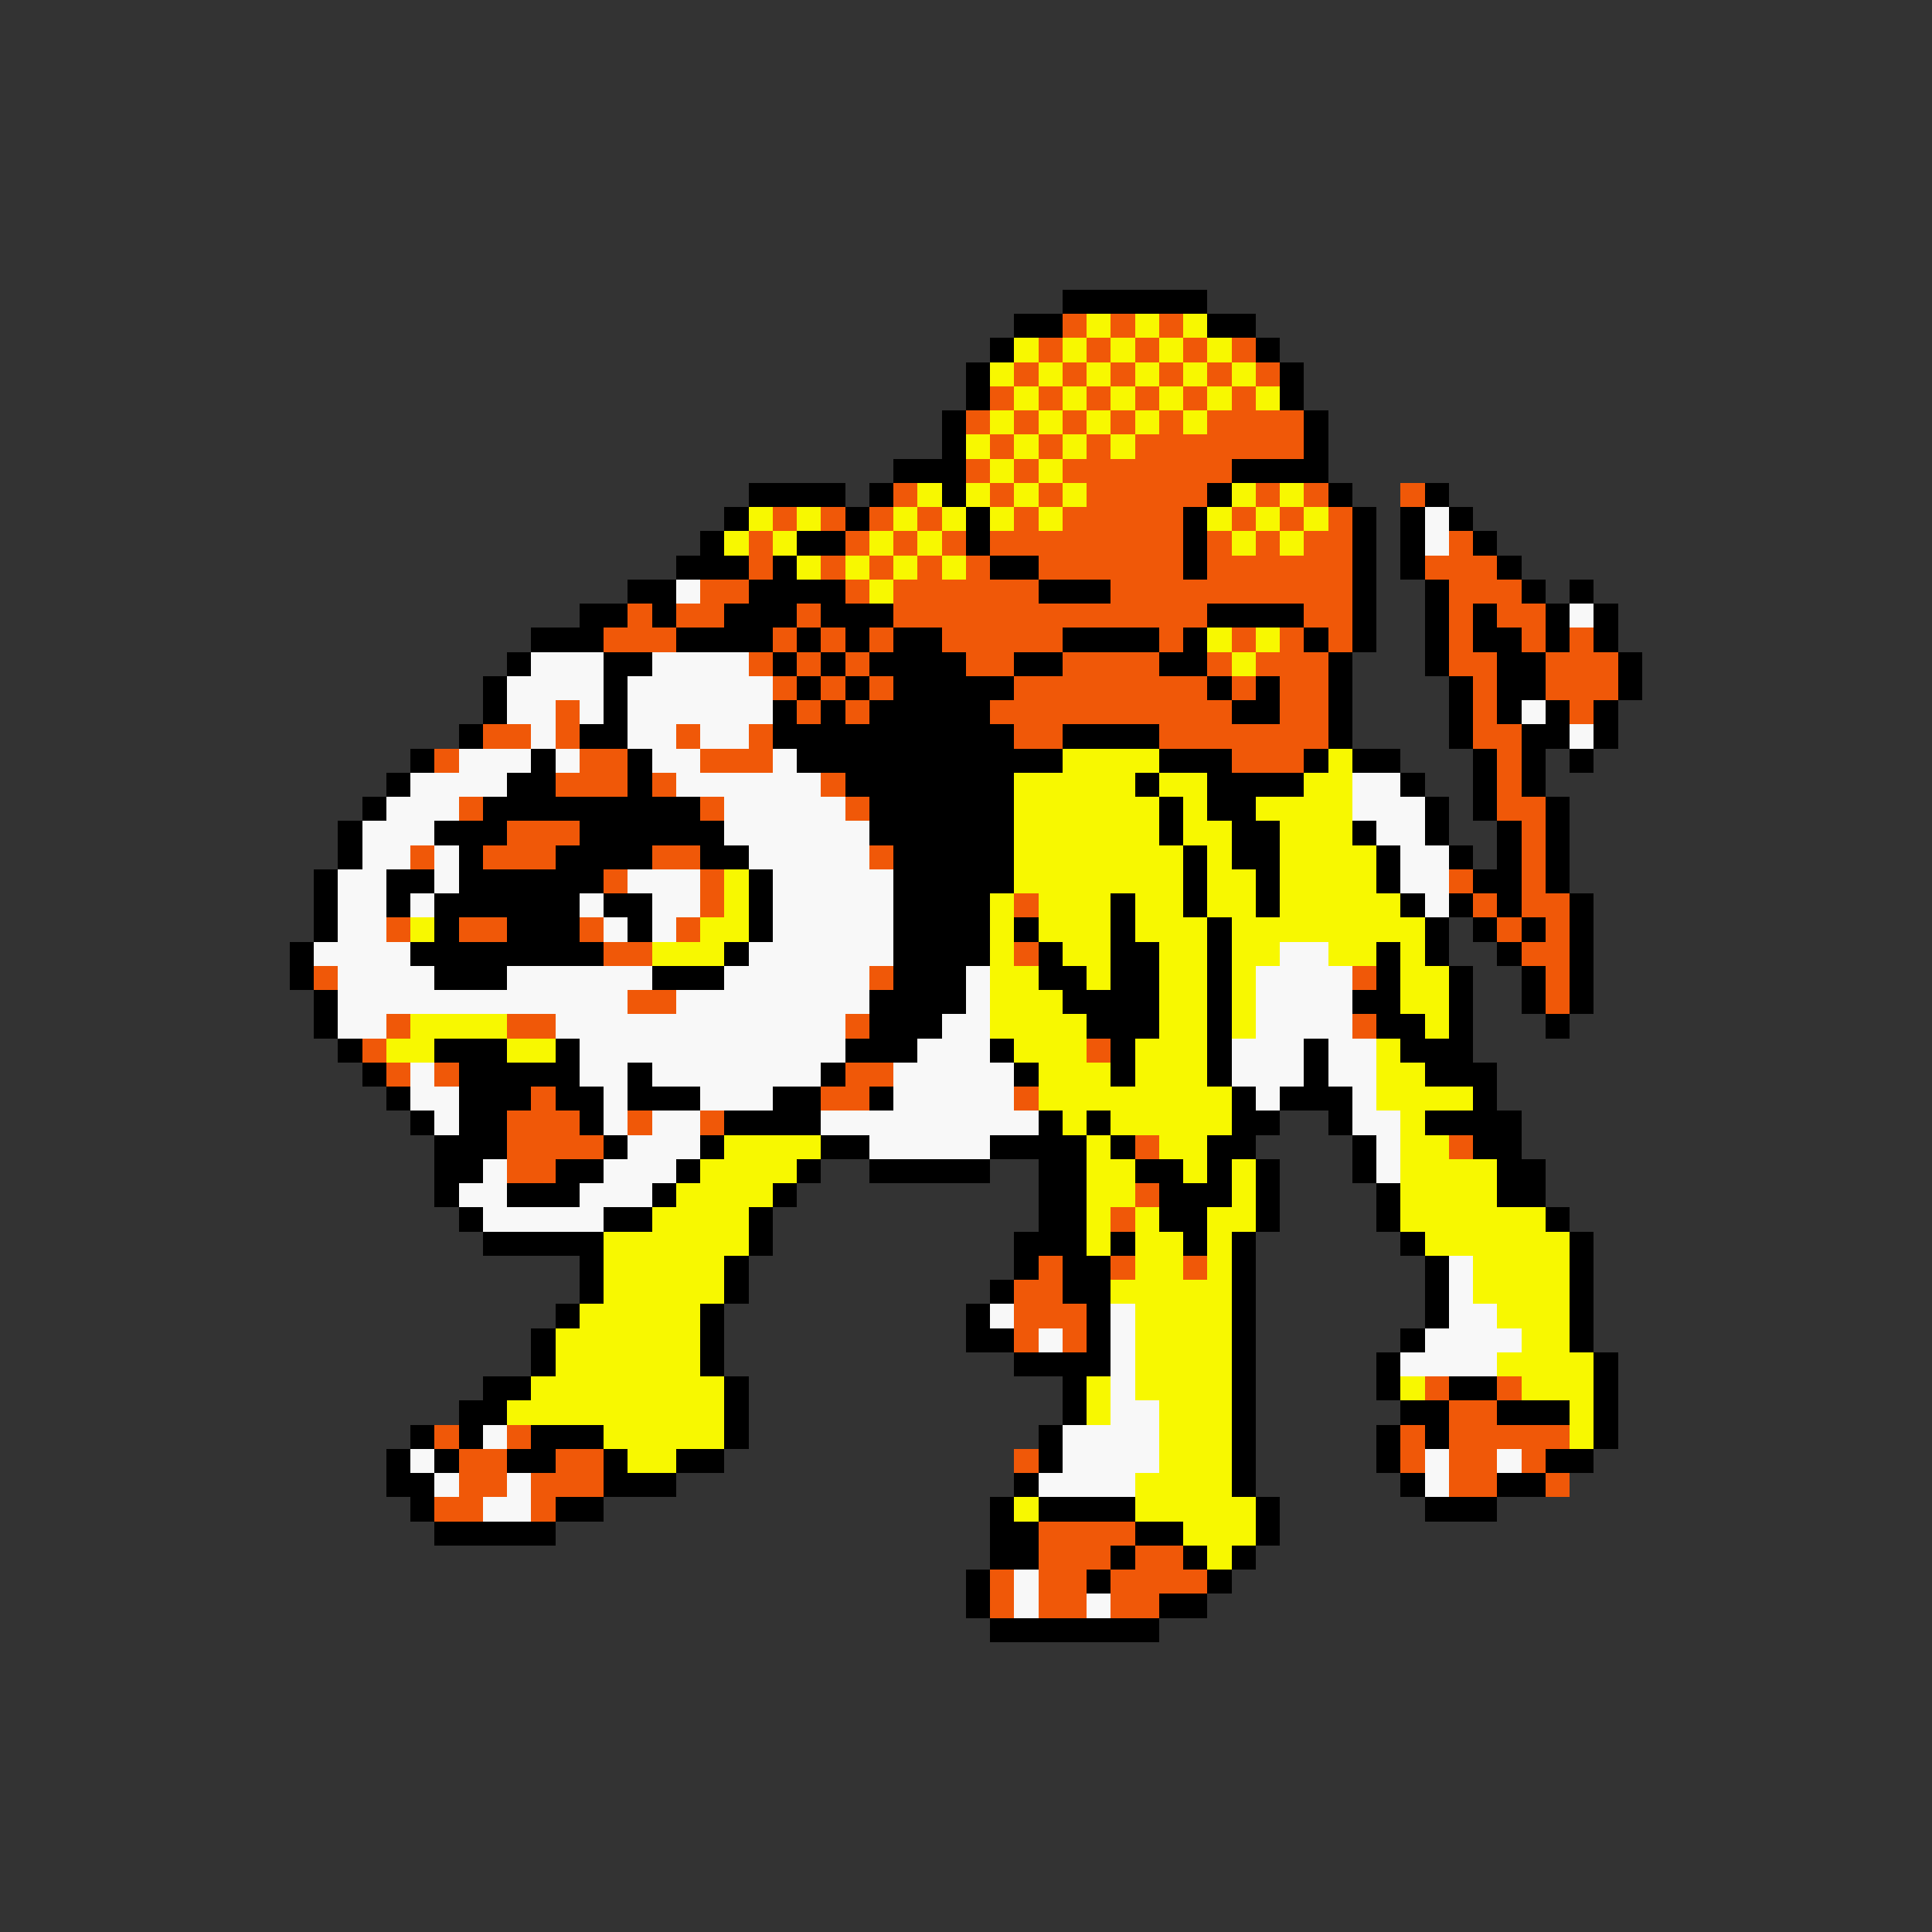 <svg xmlns="http://www.w3.org/2000/svg" viewBox="0 -0.5 80 80" shape-rendering="crispEdges">
<rect x="0" y="-0.5" width="80" height="80" fill="#333333" stroke="none"/>
<path stroke="#000000" d="M44 12h6M42 13h2M50 13h2M41 14h1M52 14h1M40 15h1M53 15h1M40 16h1M53 16h1M39 17h1M54 17h1M39 18h1M54 18h1M37 19h3M51 19h4M31 20h4M36 20h1M39 20h1M50 20h1M55 20h1M59 20h1M30 21h1M35 21h1M40 21h1M49 21h1M56 21h1M58 21h1M60 21h1M29 22h1M33 22h2M40 22h1M49 22h1M56 22h1M58 22h1M61 22h1M28 23h3M32 23h1M41 23h2M49 23h1M56 23h1M58 23h1M62 23h1M26 24h2M31 24h4M43 24h3M56 24h1M59 24h1M63 24h1M65 24h1M24 25h2M27 25h1M30 25h3M34 25h3M50 25h4M56 25h1M59 25h1M61 25h1M64 25h1M66 25h1M22 26h3M28 26h4M33 26h1M35 26h1M37 26h2M44 26h4M49 26h1M54 26h1M56 26h1M59 26h1M61 26h2M64 26h1M66 26h1M21 27h1M25 27h2M32 27h1M34 27h1M36 27h4M42 27h2M48 27h2M55 27h1M59 27h1M62 27h2M67 27h1M20 28h1M25 28h1M33 28h1M35 28h1M37 28h5M50 28h1M52 28h1M55 28h1M60 28h1M62 28h2M67 28h1M20 29h1M25 29h1M32 29h1M34 29h1M36 29h5M51 29h2M55 29h1M60 29h1M62 29h1M64 29h1M66 29h1M19 30h1M24 30h2M32 30h10M44 30h4M55 30h1M60 30h1M63 30h2M66 30h1M17 31h1M22 31h1M26 31h1M33 31h11M48 31h3M54 31h1M56 31h2M61 31h1M63 31h1M65 31h1M16 32h1M21 32h2M26 32h1M35 32h7M47 32h1M50 32h4M58 32h1M61 32h1M63 32h1M15 33h1M20 33h9M36 33h6M48 33h1M50 33h2M59 33h1M61 33h1M64 33h1M14 34h1M18 34h3M24 34h6M36 34h6M48 34h1M51 34h2M56 34h1M59 34h1M62 34h1M64 34h1M14 35h1M19 35h1M23 35h4M29 35h2M37 35h5M49 35h1M51 35h2M57 35h1M60 35h1M62 35h1M64 35h1M13 36h1M16 36h2M19 36h6M31 36h1M37 36h5M49 36h1M52 36h1M57 36h1M61 36h2M64 36h1M13 37h1M16 37h1M18 37h6M25 37h2M31 37h1M37 37h4M46 37h1M49 37h1M52 37h1M58 37h1M60 37h1M62 37h1M65 37h1M13 38h1M18 38h1M21 38h3M26 38h1M31 38h1M37 38h4M42 38h1M46 38h1M50 38h1M59 38h1M61 38h1M63 38h1M65 38h1M12 39h1M17 39h8M30 39h1M37 39h4M43 39h1M46 39h2M50 39h1M57 39h1M59 39h1M62 39h1M65 39h1M12 40h1M18 40h3M27 40h3M37 40h3M43 40h2M46 40h2M50 40h1M57 40h1M60 40h1M63 40h1M65 40h1M13 41h1M36 41h4M44 41h4M50 41h1M56 41h2M60 41h1M63 41h1M65 41h1M13 42h1M36 42h3M45 42h3M50 42h1M57 42h2M60 42h1M64 42h1M14 43h1M18 43h3M23 43h1M35 43h3M41 43h1M46 43h1M50 43h1M54 43h1M58 43h3M15 44h1M19 44h5M26 44h1M34 44h1M42 44h1M46 44h1M50 44h1M54 44h1M59 44h3M16 45h1M19 45h3M23 45h2M26 45h3M32 45h2M36 45h1M51 45h1M53 45h3M61 45h1M17 46h1M19 46h2M24 46h1M30 46h4M43 46h1M45 46h1M51 46h2M55 46h1M59 46h4M18 47h3M25 47h1M29 47h1M34 47h2M41 47h4M46 47h1M50 47h2M56 47h1M61 47h2M18 48h2M23 48h2M28 48h1M33 48h1M36 48h5M43 48h2M47 48h2M50 48h1M52 48h1M56 48h1M62 48h2M18 49h1M21 49h3M27 49h1M32 49h1M43 49h2M48 49h3M52 49h1M57 49h1M62 49h2M19 50h1M25 50h2M31 50h1M43 50h2M48 50h2M52 50h1M57 50h1M64 50h1M20 51h5M31 51h1M42 51h3M46 51h1M49 51h1M51 51h1M58 51h1M65 51h1M24 52h1M30 52h1M42 52h1M44 52h2M51 52h1M59 52h1M65 52h1M24 53h1M30 53h1M41 53h1M44 53h2M51 53h1M59 53h1M65 53h1M23 54h1M29 54h1M40 54h1M45 54h1M51 54h1M59 54h1M65 54h1M22 55h1M29 55h1M40 55h2M45 55h1M51 55h1M58 55h1M65 55h1M22 56h1M29 56h1M42 56h4M51 56h1M57 56h1M66 56h1M20 57h2M30 57h1M44 57h1M51 57h1M57 57h1M60 57h2M66 57h1M19 58h2M30 58h1M44 58h1M51 58h1M58 58h2M62 58h3M66 58h1M17 59h1M19 59h1M22 59h3M30 59h1M43 59h1M51 59h1M57 59h1M59 59h1M66 59h1M16 60h1M18 60h1M21 60h2M25 60h1M28 60h2M43 60h1M51 60h1M57 60h1M64 60h2M16 61h2M25 61h3M42 61h1M51 61h1M58 61h1M62 61h2M17 62h1M23 62h2M41 62h1M43 62h4M52 62h1M59 62h3M18 63h5M41 63h2M47 63h2M52 63h1M41 64h2M46 64h1M49 64h1M51 64h1M40 65h1M45 65h1M50 65h1M40 66h1M48 66h2M41 67h7" />
<path stroke="#f05808" d="M44 13h1M46 13h1M48 13h1M43 14h1M45 14h1M47 14h1M49 14h1M51 14h1M42 15h1M44 15h1M46 15h1M48 15h1M50 15h1M52 15h1M41 16h1M43 16h1M45 16h1M47 16h1M49 16h1M51 16h1M40 17h1M42 17h1M44 17h1M46 17h1M48 17h1M50 17h4M41 18h1M43 18h1M45 18h1M47 18h7M40 19h1M42 19h1M44 19h7M37 20h1M41 20h1M43 20h1M45 20h5M52 20h1M54 20h1M58 20h1M32 21h1M34 21h1M36 21h1M38 21h1M42 21h1M44 21h5M51 21h1M53 21h1M55 21h1M31 22h1M35 22h1M37 22h1M39 22h1M41 22h8M50 22h1M52 22h1M54 22h2M60 22h1M31 23h1M34 23h1M36 23h1M38 23h1M40 23h1M43 23h6M50 23h6M59 23h3M29 24h2M35 24h1M37 24h6M46 24h10M60 24h3M26 25h1M28 25h2M33 25h1M37 25h13M54 25h2M60 25h1M62 25h2M25 26h3M32 26h1M34 26h1M36 26h1M39 26h5M48 26h1M51 26h1M53 26h1M55 26h1M60 26h1M63 26h1M65 26h1M31 27h1M33 27h1M35 27h1M40 27h2M44 27h4M50 27h1M52 27h3M60 27h2M64 27h3M32 28h1M34 28h1M36 28h1M42 28h8M51 28h1M53 28h2M61 28h1M64 28h3M23 29h1M33 29h1M35 29h1M41 29h10M53 29h2M61 29h1M65 29h1M20 30h2M23 30h1M28 30h1M31 30h1M42 30h2M48 30h7M61 30h2M18 31h1M24 31h2M29 31h3M51 31h3M62 31h1M23 32h3M27 32h1M34 32h1M62 32h1M19 33h1M29 33h1M35 33h1M62 33h2M21 34h3M63 34h1M17 35h1M20 35h3M27 35h2M36 35h1M63 35h1M25 36h1M29 36h1M60 36h1M63 36h1M29 37h1M42 37h1M61 37h1M63 37h2M16 38h1M19 38h2M24 38h1M28 38h1M62 38h1M64 38h1M25 39h2M42 39h1M63 39h2M13 40h1M36 40h1M56 40h1M64 40h1M26 41h2M64 41h1M16 42h1M21 42h2M35 42h1M56 42h1M15 43h1M45 43h1M16 44h1M18 44h1M35 44h2M22 45h1M34 45h2M42 45h1M21 46h3M26 46h1M29 46h1M21 47h4M47 47h1M60 47h1M21 48h2M47 49h1M46 50h1M43 52h1M46 52h1M49 52h1M42 53h2M42 54h3M42 55h1M44 55h1M59 57h1M62 57h1M60 58h2M18 59h1M21 59h1M58 59h1M60 59h5M19 60h2M23 60h2M42 60h1M58 60h1M60 60h2M63 60h1M19 61h2M22 61h3M60 61h2M64 61h1M18 62h2M22 62h1M43 63h4M43 64h3M47 64h2M41 65h1M43 65h2M46 65h4M41 66h1M43 66h2M46 66h2" />
<path stroke="#f8f800" d="M45 13h1M47 13h1M49 13h1M42 14h1M44 14h1M46 14h1M48 14h1M50 14h1M41 15h1M43 15h1M45 15h1M47 15h1M49 15h1M51 15h1M42 16h1M44 16h1M46 16h1M48 16h1M50 16h1M52 16h1M41 17h1M43 17h1M45 17h1M47 17h1M49 17h1M40 18h1M42 18h1M44 18h1M46 18h1M41 19h1M43 19h1M38 20h1M40 20h1M42 20h1M44 20h1M51 20h1M53 20h1M31 21h1M33 21h1M37 21h1M39 21h1M41 21h1M43 21h1M50 21h1M52 21h1M54 21h1M30 22h1M32 22h1M36 22h1M38 22h1M51 22h1M53 22h1M33 23h1M35 23h1M37 23h1M39 23h1M36 24h1M50 26h1M52 26h1M51 27h1M44 31h4M55 31h1M42 32h5M48 32h2M54 32h2M42 33h6M49 33h1M52 33h4M42 34h6M49 34h2M53 34h3M42 35h7M50 35h1M53 35h4M30 36h1M42 36h7M50 36h2M53 36h4M30 37h1M41 37h1M43 37h3M47 37h2M50 37h2M53 37h5M17 38h1M29 38h2M41 38h1M43 38h3M47 38h3M51 38h8M27 39h3M41 39h1M44 39h2M48 39h2M51 39h2M55 39h2M58 39h1M41 40h2M45 40h1M48 40h2M51 40h1M58 40h2M41 41h3M48 41h2M51 41h1M58 41h2M17 42h4M41 42h4M48 42h2M51 42h1M59 42h1M16 43h2M21 43h2M42 43h3M47 43h3M57 43h1M43 44h3M47 44h3M57 44h2M43 45h8M57 45h4M44 46h1M46 46h5M58 46h1M30 47h4M45 47h1M48 47h2M58 47h2M29 48h4M45 48h2M49 48h1M51 48h1M58 48h4M28 49h4M45 49h2M51 49h1M58 49h4M27 50h4M45 50h1M47 50h1M50 50h2M58 50h6M25 51h6M45 51h1M47 51h2M50 51h1M59 51h6M25 52h5M47 52h2M50 52h1M61 52h4M25 53h5M46 53h5M61 53h4M24 54h5M47 54h4M62 54h3M23 55h6M47 55h4M63 55h2M23 56h6M47 56h4M62 56h4M22 57h8M45 57h1M47 57h4M58 57h1M63 57h3M21 58h9M45 58h1M48 58h3M65 58h1M25 59h5M48 59h3M65 59h1M26 60h2M48 60h3M47 61h4M42 62h1M47 62h5M49 63h3M50 64h1" />
<path stroke="#f8f8f8" d="M59 21h1M59 22h1M28 24h1M65 25h1M22 27h3M27 27h4M21 28h4M26 28h6M21 29h2M24 29h1M26 29h6M63 29h1M22 30h1M26 30h2M29 30h2M65 30h1M19 31h3M23 31h1M27 31h2M32 31h1M17 32h4M28 32h6M56 32h2M16 33h3M30 33h5M56 33h3M15 34h3M30 34h6M57 34h2M15 35h2M18 35h1M31 35h5M58 35h2M14 36h2M18 36h1M26 36h3M32 36h5M58 36h2M14 37h2M17 37h1M24 37h1M27 37h2M32 37h5M59 37h1M14 38h2M25 38h1M27 38h1M32 38h5M13 39h4M31 39h6M53 39h2M14 40h4M21 40h6M30 40h6M40 40h1M52 40h4M14 41h12M28 41h8M40 41h1M52 41h4M14 42h2M23 42h12M39 42h2M52 42h4M24 43h11M38 43h3M51 43h3M55 43h2M17 44h1M24 44h2M27 44h7M37 44h5M51 44h3M55 44h2M17 45h2M25 45h1M29 45h3M37 45h5M52 45h1M56 45h1M18 46h1M25 46h1M27 46h2M34 46h9M56 46h2M26 47h3M36 47h5M57 47h1M20 48h1M25 48h3M57 48h1M19 49h2M24 49h3M20 50h5M60 52h1M60 53h1M41 54h1M46 54h1M60 54h2M43 55h1M46 55h1M59 55h4M46 56h1M58 56h4M46 57h1M46 58h2M20 59h1M44 59h4M17 60h1M44 60h4M59 60h1M62 60h1M18 61h1M21 61h1M43 61h4M59 61h1M20 62h2M42 65h1M42 66h1M45 66h1" />
</svg>